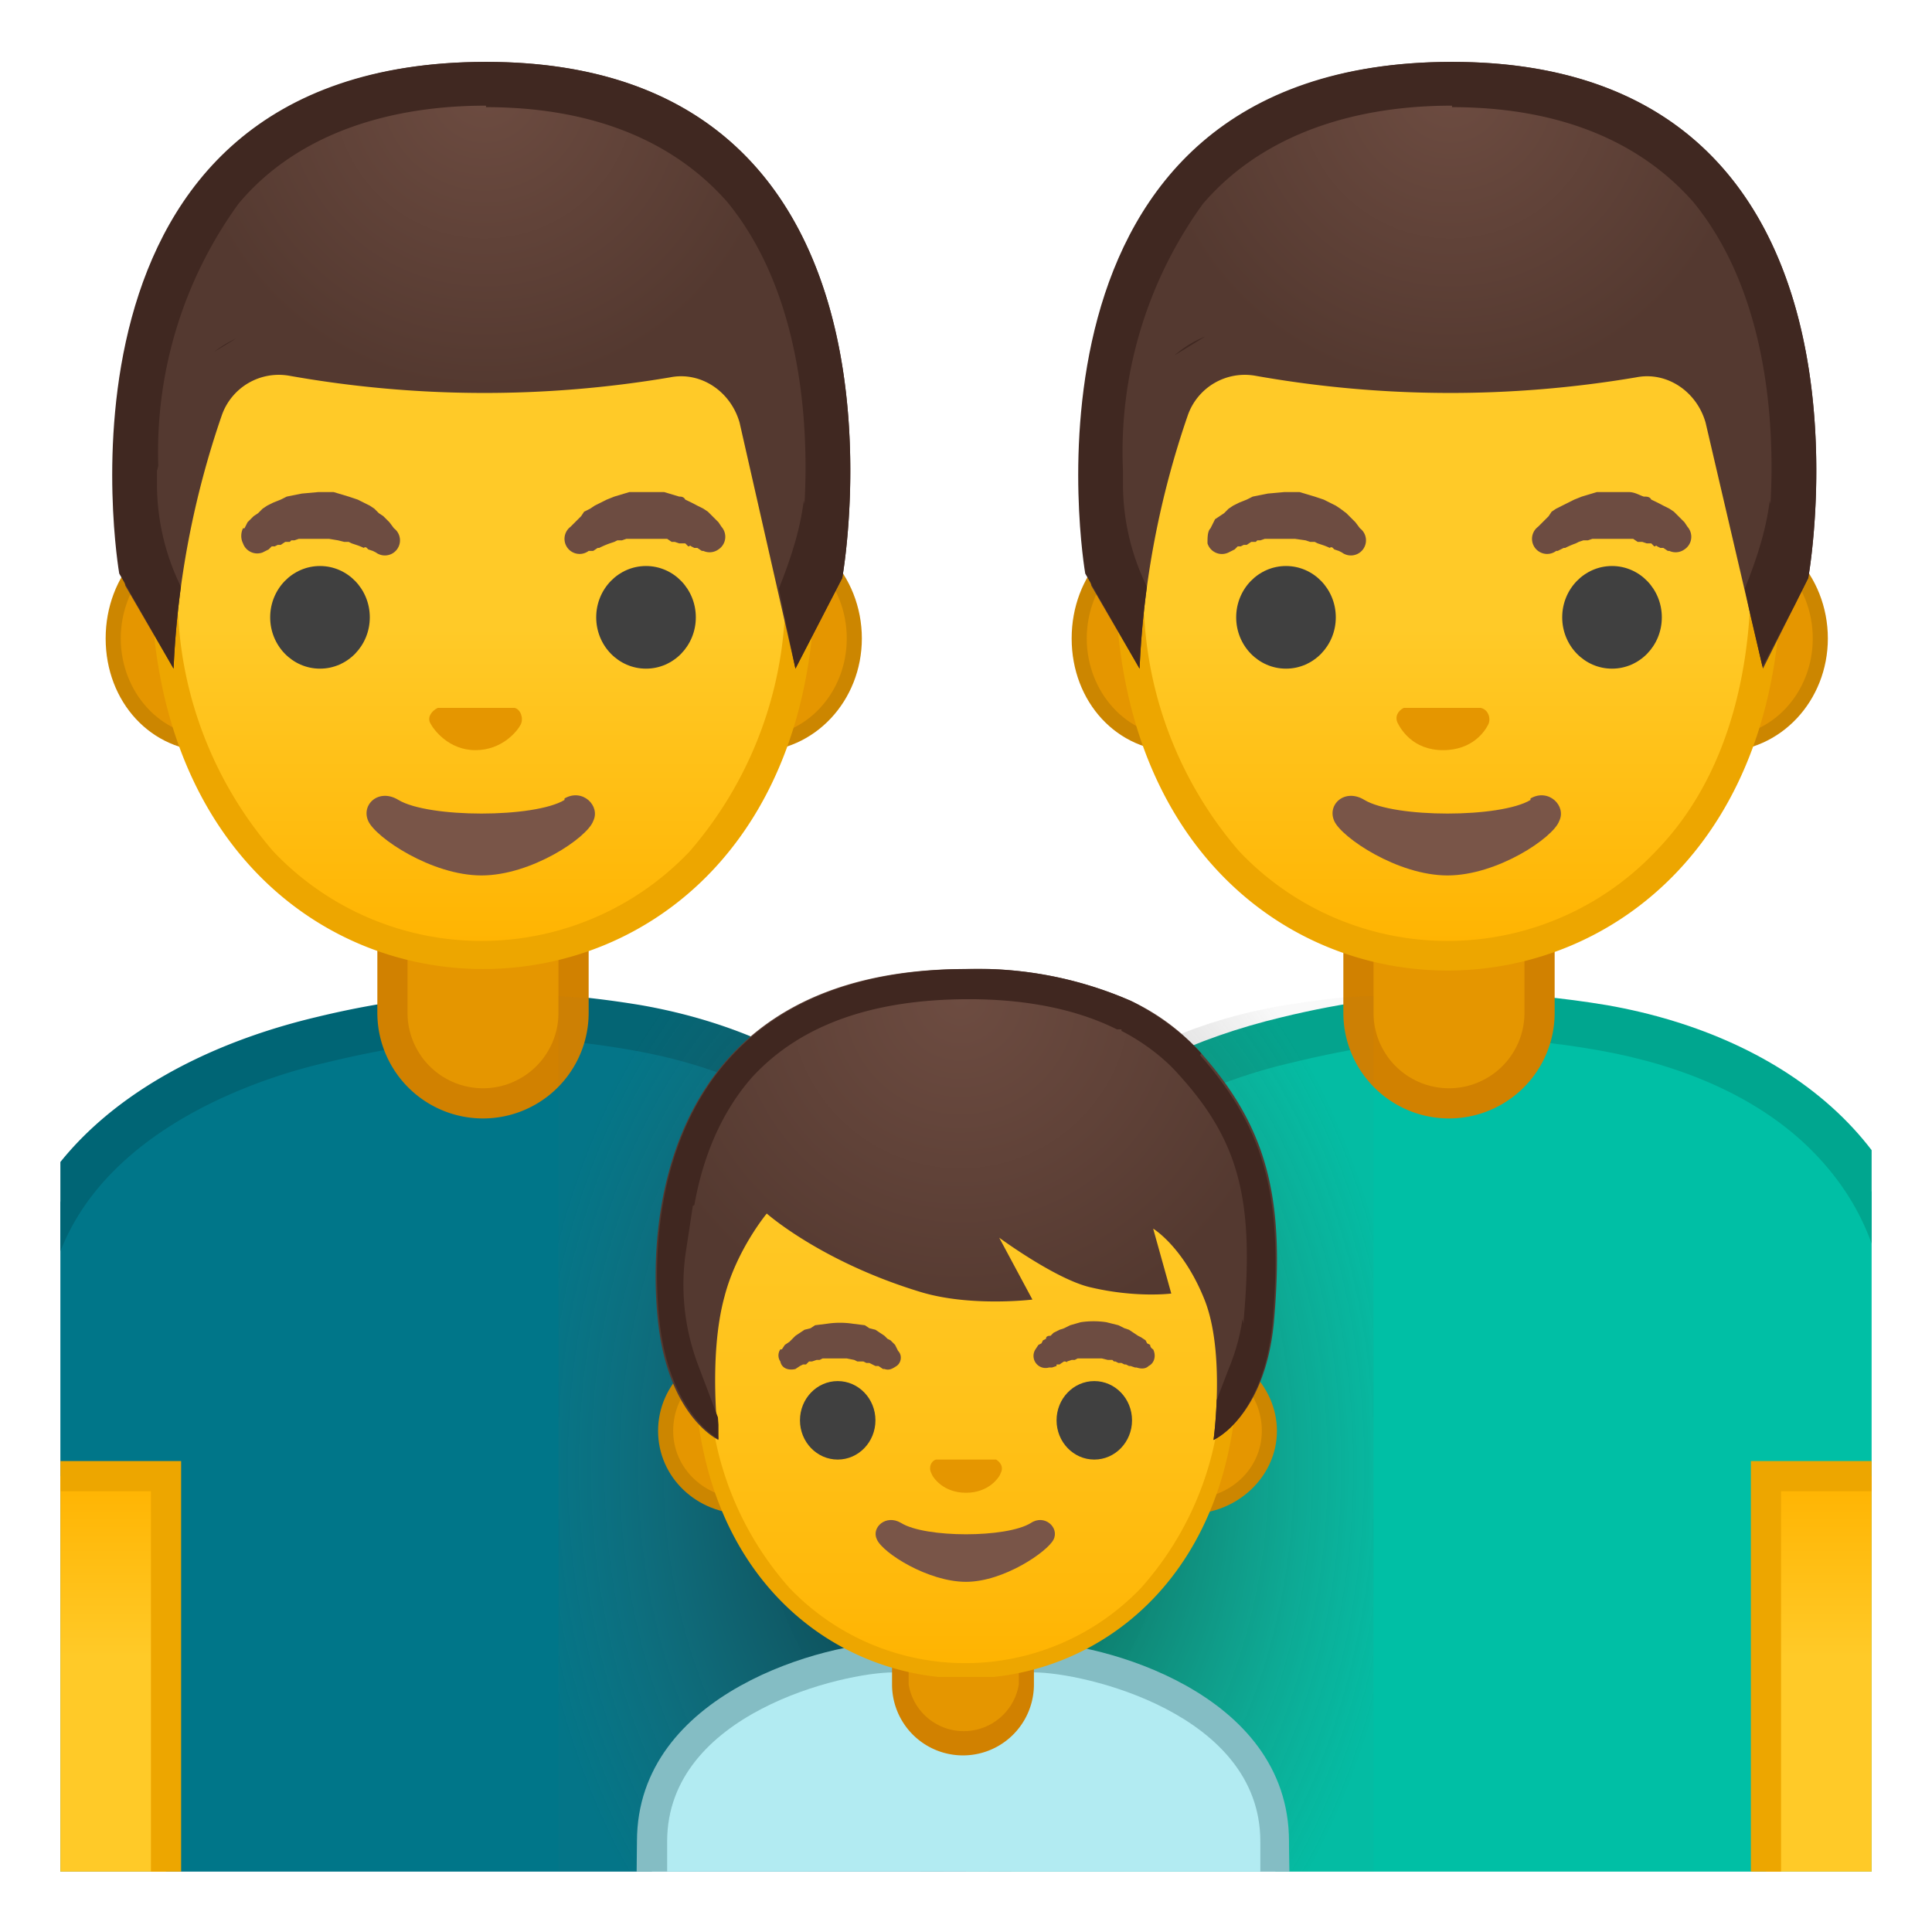 <svg viewBox="0 0 128 128" xmlns="http://www.w3.org/2000/svg" xmlns:xlink="http://www.w3.org/1999/xlink"><defs><path id="a" d="M4 4h120v120H4z"/></defs><clipPath id="b"><use xlink:href="#a"/></clipPath><g clip-path="url(#b)"><path d="M65.5 127V88.4c0-9.3 7.4-16.6 19.7-19.5a53 53 0 0 1 21-.8c9.8 1.7 20.3 8 20.3 20.3v38.7h-61z" fill="#00BFA5"/><path d="M97.6 68.8c2.8 0 5.6.3 8.4.8 5.6 1 10.3 3.1 13.6 6.2 3.6 3.4 5.4 7.6 5.4 12.6v37.1H67V88.4c0-12.7 14.2-17 18.6-18 4.1-1 8-1.6 12-1.6m0-3c-4.4 0-8.6.6-12.7 1.6C73.6 70.1 64 77 64 88.4v40.1h64V88.4c0-12.3-9.6-19.7-21.5-21.8-3-.5-6-.8-8.9-.8z" fill="#00A68F"/><path d="M96 73.1a6 6 0 0 1-6-6v-5.4h12v5.4a6 6 0 0 1-6 6z" fill="#E59600"/><path d="M101 62.7v4.4a5 5 0 0 1-10 0v-4.4h10m2-2H89v6.4a7 7 0 1 0 14 0v-6.4z" fill="#D18100"/><defs><path id="c" d="M65.9 4.1h60.2v60.2H65.9z"/></defs><clipPath id="d"><use xlink:href="#c"/></clipPath><g clip-path="url(#d)"><path d="M78 49.3c-3.7 0-6.6-3.1-6.6-7s3-7 6.6-7h36c3.6 0 6.6 3 6.6 7s-3 7-6.6 7H78z" fill="#E59600"/><path d="M114 35.7c3.4 0 6.1 3 6.1 6.6s-2.7 6.5-6 6.5H78c-3.4 0-6-3-6-6.5s2.6-6.6 6-6.6h36m0-1H78c-4 0-7 3.4-7 7.6s3 7.5 7 7.5h36c4 0 7.1-3.4 7.1-7.5 0-4.2-3.2-7.6-7-7.6z" fill="#CC8600"/><linearGradient id="e" x1="95.9" x2="95.9" y1="8.9" y2="63.4" gradientUnits="userSpaceOnUse"><stop stop-color="#FFCA28" offset=".6"/><stop stop-color="#FFB300" offset="1"/></linearGradient><path d="M96 63.3a20 20 0 0 1-14.6-6.2 27 27 0 0 1-6.6-19c0-8.1 2.3-15.6 6.6-21 3.9-5 9.2-8 14.5-8s10.7 3 14.6 8a34.3 34.3 0 0 1 6.5 21 27 27 0 0 1-6.6 19c-3.8 4-9 6.2-14.5 6.2z" fill="url(#e)"/><path d="M96 10.1c5 0 10 2.8 13.7 7.6 4 5.2 6.3 12.5 6.3 20.4 0 7.6-2.1 14-6.3 18.3a19 19 0 0 1-27.6 0 26 26 0 0 1-6.3-18.3c0-8 2.3-15.2 6.4-20.4 3.7-4.8 8.7-7.6 13.7-7.6m0-2c-11.4 0-22 12.3-22 30 0 17.5 10.9 26.2 22 26.2S118 55.6 118 38.1c0-17.7-10.6-30-22-30z" fill="#EDA600"/><path d="M80.2 35l.2-.4.1-.2.3-.2.3-.2.3-.3.3-.2.4-.2.5-.2.4-.2 1-.2 1.1-.1h1l1 .3.6.2.4.2.4.2.3.2.4.3.2.2.2.2.2.2.3.4a1 1 0 0 1-1.2 1.6l-.2-.1-.3-.1-.1-.1c-.1-.1-.2 0-.2 0a4 4 0 0 0-.5-.2l-.3-.1-.2-.1h-.3l-.3-.1-.7-.1h-2l-.3.1h-.2l-.1.1h-.3l-.3.2h-.2l-.2.1H82l-.2.2-.4.2A1 1 0 0 1 80 36c0-.4 0-.8.2-1zm30.3 1.5l-.3-.2h-.2l-.2-.1c-.1-.1-.1 0-.2 0l-.2-.2h-.3l-.3-.1h-.3l-.3-.2h-2.7l-.3.1H104.9l-.3.1-.2.1a6 6 0 0 0-.7.3h-.1l-.4.2h-.1a1 1 0 0 1-1.2-1.6l.3-.3.2-.2.2-.2.2-.3.3-.2.4-.2.4-.2.4-.2.5-.2 1-.3h2.1c.4 0 .7.2 1 .3.2 0 .4 0 .5.2a14.6 14.6 0 0 1 .8.4l.4.2.3.2.3.3.2.2.2.2.2.3a1 1 0 0 1-.2 1.5 1 1 0 0 1-1 .1z" fill="#6D4C41"/><g fill="#404040"><ellipse cx="85.2" cy="40.9" rx="3.3" ry="3.4"/><ellipse cx="106.8" cy="40.9" rx="3.3" ry="3.4"/></g><radialGradient id="f" cx="96.1" cy="5.8" r="20" gradientUnits="userSpaceOnUse"><stop stop-color="#6D4C41" offset="0"/><stop stop-color="#543930" offset="1"/></radialGradient><path d="M96.2 4.1C66 4.1 72.3 38.8 72.3 38.8l3.2 5.5a59.3 59.3 0 0 1 3.2-16.8 4 4 0 0 1 4.5-2.6 73.8 73.8 0 0 0 25.2.1c2-.4 4 .9 4.6 3l3.8 16.3 3-6S126 4.1 96.2 4.1z" fill="url(#f)"/><defs><path id="g" d="M96.2 4.1C66 4.1 71.9 38 71.9 38l3.6 6.3c0-1 .6-5.2.6-5.2a15.4 15.4 0 0 1-1.7-7.2v-.7l1.7-6.6 20-12.3 19.5 12.2 1.7 7.6v.6c-.2 2.2-.9 4.3-1.7 6.3l1.1 5.3L120 38s6-33.9-23.8-33.9z"/></defs><clipPath id="h"><use xlink:href="#g"/></clipPath><g clip-path="url(#h)"><path d="M96.2 7.1c7 0 12.4 2.2 16 6.3 4.9 6 5.4 14.7 5.1 20l-1.4-6.1V27a7 7 0 0 0-8-5 72.2 72.2 0 0 1-25.5-.2 7 7 0 0 0-6.5 4.5c-.5 1.2-1 3-1.5 4.9a28 28 0 0 1 5.3-17.7C83.3 9.3 89 7 96.2 7m0-3C66 4.1 71.9 38 71.9 38l3.6 6.3a59.3 59.3 0 0 1 3.2-16.8 4 4 0 0 1 4.5-2.5 73.8 73.8 0 0 0 26 0 4 4 0 0 1 3.8 3l3.8 16.3 3-6S126 4.1 96.2 4.1z" fill="#402821"/></g><path d="M101.4 53c-2 1.2-9 1.2-11 0-1.3-.8-2.5.3-2 1.4.5 1.1 4.2 3.6 7.5 3.6s7-2.5 7.4-3.6c.5-1-.7-2.2-1.9-1.5z" fill="#795548"/><path d="M98.1 46.9H93c-.4.2-.6.6-.4 1s1 1.8 3 1.8 2.8-1.3 3-1.7 0-1-.5-1.1z" fill="#E59600"/></g><linearGradient id="i" x1="122" x2="122" y1="97.8" y2="127.8" gradientUnits="userSpaceOnUse"><stop stop-color="#FFB300" offset="0"/><stop stop-color="#FFCA28" offset=".4"/></linearGradient><path fill="url(#i)" d="M117 97.8h10v30h-10z"/><path d="M126 98.8v28h-8v-28h8m2-2h-12v32h12v-32z" fill="#EDA600"/></g><g clip-path="url(#b)"><defs><path id="j" d="M0 0h128v128H0z"/></defs><clipPath id="k"><use xlink:href="#j"/></clipPath><g clip-path="url(#k)"><path d="M1.5 127V88.4c0-9.3 7.4-16.6 19.7-19.5a53 53 0 0 1 21-.8c9.8 1.7 20.3 8 20.3 20.3v38.7h-61z" fill="#007689"/><path d="M33.6 68.8c2.8 0 5.6.3 8.4.8 5.6 1 10.3 3.1 13.7 6.2A17 17 0 0 1 61 88.4v37.1H3V88.4c0-12.7 14.2-17 18.6-18 4.1-1 8-1.6 12-1.6m0-3c-4.4 0-8.6.6-12.7 1.6C9.6 70.1 0 77 0 88.4v40.1h64V88.4c0-12.3-9.6-19.7-21.5-21.8-3-.5-6-.8-8.9-.8z" fill="#006575"/><path d="M32 73.1a6 6 0 0 1-6-6v-5.4h12v5.4a6 6 0 0 1-6 6z" fill="#E59600"/><path d="M37 62.7v4.4a5 5 0 0 1-10 0v-4.4h10m2-2H25v6.4a7 7 0 1 0 14 0v-6.4z" fill="#D18100"/><defs><path id="l" d="M1.9 4.1h60.2v60.2H1.9z"/></defs><clipPath id="m"><use xlink:href="#l"/></clipPath><g clip-path="url(#m)"><path d="M14 49.3c-3.6 0-6.6-3.1-6.6-7s3-7 6.6-7h36c3.6 0 6.6 3 6.6 7s-3 7-6.6 7H14z" fill="#E59600"/><path d="M50 35.7c3.4 0 6.1 3 6.1 6.6s-2.7 6.5-6 6.5H14c-3.4 0-6-3-6-6.5s2.6-6.6 6-6.6h36m0-1H14c-4 0-7 3.4-7 7.6s3 7.5 7 7.5h36c4 0 7.1-3.4 7.1-7.5 0-4.2-3.2-7.6-7-7.6z" fill="#CC8600"/><linearGradient id="n" x1="31.9" x2="31.9" y1="8.9" y2="63.4" gradientUnits="userSpaceOnUse"><stop stop-color="#FFCA28" offset=".6"/><stop stop-color="#FFB300" offset="1"/></linearGradient><path d="M32 63.3a20 20 0 0 1-14.6-6.2 27 27 0 0 1-6.6-19c0-8.1 2.3-15.6 6.6-21 3.9-5 9.2-8 14.5-8s10.7 3 14.6 8A34.3 34.3 0 0 1 53 38a27 27 0 0 1-6.6 19c-3.8 4-9 6.2-14.5 6.2z" fill="url(#n)"/><path d="M32 10.1c5 0 10 2.8 13.7 7.6 4 5.2 6.3 12.5 6.3 20.4a26 26 0 0 1-6.3 18.3 19 19 0 0 1-27.6 0 26 26 0 0 1-6.3-18.3c0-8 2.3-15.2 6.3-20.4C22 12.9 27 10 32 10m0-2C20.6 8 10 20.3 10 38c0 17.5 10.9 26.2 22 26.2s22-8.6 22-26.1C54 20.3 43.4 8 32 8z" fill="#EDA600"/><path d="M16.2 35l.2-.4.2-.2.2-.2.3-.2.3-.3.3-.2.4-.2.5-.2.4-.2 1-.2 1.1-.1h1l1 .3.6.2.4.2.4.2.3.2.3.3.3.2.2.2.2.2.3.4a1 1 0 0 1-1.2 1.6l-.2-.1-.3-.1-.1-.1c-.1-.1-.2 0-.2 0a4 4 0 0 0-.5-.2l-.3-.1-.2-.1h-.3l-.4-.1-.6-.1h-2l-.3.1h-.2l-.1.1h-.3l-.3.2h-.2l-.2.1H18l-.2.2-.4.2a1 1 0 0 1-1.3-.6c-.2-.4-.1-.8 0-1zm30.3 1.5l-.3-.2H46l-.2-.1c-.1-.1-.1 0-.2 0l-.2-.2H45l-.3-.1h-.2l-.3-.2h-2.7l-.3.1H40.9l-.2.1-.3.1a6 6 0 0 0-.7.3h-.1l-.3.2H39a1 1 0 0 1-1.2-1.6l.3-.3.2-.2.2-.2.2-.3.4-.2.3-.2.4-.2.4-.2.5-.2 1-.3H44l1 .3c.1 0 .3 0 .4.2a14.6 14.6 0 0 1 .8.4l.4.2.3.2.3.3.2.2.2.2.2.3a1 1 0 0 1-.2 1.5 1 1 0 0 1-1 .1z" fill="#6D4C41"/><g fill="#404040"><ellipse cx="21.2" cy="40.9" rx="3.3" ry="3.4"/><ellipse cx="42.8" cy="40.9" rx="3.3" ry="3.4"/></g><radialGradient id="o" cx="32.1" cy="5.8" r="20" gradientUnits="userSpaceOnUse"><stop stop-color="#6D4C41" offset="0"/><stop stop-color="#543930" offset="1"/></radialGradient><path d="M32.2 4.1C2 4.1 8.3 38.8 8.3 38.8l3.2 5.5a59.3 59.3 0 0 1 3.2-16.8 4 4 0 0 1 4.5-2.6 73.8 73.8 0 0 0 25.2.1c2-.4 4 .9 4.6 3l3.7 16.3 3.1-6S62 4.1 32.2 4.1z" fill="url(#o)"/><defs><path id="p" d="M32.2 4.1C2 4.1 7.9 38 7.9 38l3.6 6.3c0-1 .6-5.2.6-5.2a15.4 15.4 0 0 1-1.7-7.2v-.7l1.7-6.6 20-12.3 19.5 12.2 1.7 7.6v.6c-.2 2.2-.9 4.3-1.7 6.3l1.1 5.3L56 38S62 4.1 32.2 4.1z"/></defs><clipPath id="q"><use xlink:href="#p"/></clipPath><g clip-path="url(#q)"><path d="M32.2 7.1c7 0 12.4 2.2 16 6.3 4.9 6 5.4 14.7 5.1 20L52 27.3V27a7 7 0 0 0-8-5 72.2 72.2 0 0 1-25.5-.2 7 7 0 0 0-6.5 4.5c-.5 1.2-1 3-1.5 4.9a28 28 0 0 1 5.3-17.7C19.3 9.3 25 7 32.2 7m0-3C2 4.1 7.9 38 7.9 38l3.6 6.3a59.3 59.3 0 0 1 3.2-16.8 4 4 0 0 1 4.5-2.5 73.8 73.8 0 0 0 26 0 4 4 0 0 1 3.8 3l3.7 16.3 3.1-6S62 4.1 32.2 4.1z" fill="#402821"/></g><path d="M37.4 53c-2 1.2-9 1.2-11 0-1.3-.8-2.5.3-2 1.4.5 1.1 4.2 3.6 7.5 3.6s7-2.5 7.4-3.6c.5-1-.7-2.2-1.9-1.5z" fill="#795548"/><path d="M34.1 46.9H29c-.4.2-.7.6-.5 1s1.2 1.8 3 1.8 2.8-1.3 3-1.7 0-1-.4-1.1z" fill="#E59600"/></g><linearGradient id="r" x1="6" x2="6" y1="97.8" y2="127.8" gradientUnits="userSpaceOnUse"><stop stop-color="#FFB300" offset="0"/><stop stop-color="#FFCA28" offset=".4"/></linearGradient><path fill="url(#r)" d="M1 97.8h10v30H1z"/><path d="M10 98.8v28H2v-28h8m2-2H0v32h12v-32z" fill="#EDA600"/></g><radialGradient id="s" cx="64" cy="97.2" r="29.2" gradientTransform="matrix(1 0 0 1.457 0 -44.4)" gradientUnits="userSpaceOnUse"><stop stop-color="#212121" offset=".4"/><stop stop-color="#616161" stop-opacity=".1" offset="1"/></radialGradient><path d="M85.1 66.6c-11.9 2-21 9.5-21 21.8 0-12.3-9.7-19.7-21.6-21.8-1.9-.3-3.5-.5-5.5-.6v62.5h54V66c-2 0-4 .3-5.9.6z" clip-path="url(#k)" fill="url(#s)" opacity=".4"/><g clip-path="url(#k)"><path d="M43.2 138.1c-.1-2.6 0-10.8 0-16.1 0-9.3 12.5-12.2 16-12.2h9.3c3.5 0 16 3 16 12.2v16H43.2z" fill="#B2EBF2"/><path d="M68.5 110.8c3.3 0 15 2.7 15 11.2v15H44.2v-15c0-8.5 11.7-11.2 15-11.2h9.3m0-2h-9.3c-4.4 0-17 3.3-17 13.2 0 0-.2 17.1 0 17.1h43.2c.3 0 0-16.5 0-16.8v-.3c0-9.9-12.5-13.2-16.9-13.2z" fill="#84BDC4"/><path d="M63.8 115.8a4.2 4.2 0 0 1-4.1-4.2v-3H68v3c0 2.3-1.8 4.2-4.2 4.2z" fill="#E59600"/><path d="M67.5 109v2.6a3.7 3.7 0 0 1-7.3 0V109h7.3m1-1h-9.4v3.6a4.7 4.7 0 0 0 9.4 0V108z" fill="#D18100"/><defs><path id="t" d="M40.5 64.2h46.9v46.9H40.5z"/></defs><clipPath id="u"><use xlink:href="#t"/></clipPath><g clip-path="url(#u)"><path d="M49.4 99.8c-3 0-5.3-2.2-5.3-5s2.3-5 5.2-5h29.5c3 0 5.3 2.2 5.3 5s-2.4 5-5.3 5H49.4z" fill="#E59600"/><path d="M78.8 90.2c2.7 0 4.8 2 4.8 4.6 0 2.5-2.1 4.5-4.8 4.5H49.4c-2.7 0-4.8-2-4.8-4.5 0-2.6 2.1-4.6 4.7-4.6h29.5m0-1H49.4c-3.2 0-5.8 2.5-5.8 5.6s2.6 5.5 5.7 5.5h29.5c3.2 0 5.8-2.5 5.8-5.5s-2.6-5.6-5.8-5.6z" fill="#CC8600"/><linearGradient id="v" x1="64" x2="64" y1="110.6" y2="66.4" gradientUnits="userSpaceOnUse"><stop stop-color="#FFB300" offset="0"/><stop stop-color="#FFB809" offset=".1"/><stop stop-color="#FFC21A" offset=".4"/><stop stop-color="#FFC825" offset=".7"/><stop stop-color="#FFCA28" offset="1"/></linearGradient><path d="M64 110.6c-8.4 0-17.5-6.4-17.5-20.4 0-11.3 6.7-23.4 17.5-23.4s17.4 12.1 17.4 23.4c0 14-9 20.4-17.4 20.4z" fill="url(#v)"/><path d="M64 67.3c4.3 0 8.5 2.3 11.7 6.2a26.8 26.8 0 0 1 5.2 16.7 21 21 0 0 1-5.3 15 16.1 16.1 0 0 1-23.3 0 21.1 21.1 0 0 1-5.3-15c0-6.5 1.9-12.4 5.3-16.7A15 15 0 0 1 64 67.3m0-1c-9.3 0-18 9.8-18 23.9 0 14 9 21 18 21s18-7 18-21c0-14.1-8.7-24-18-24z" fill="#EDA600"/><path d="M66 96.7h-4c-.3.1-.5.5-.3.9.1.3.8 1.3 2.3 1.3s2.2-1 2.3-1.3c.2-.4 0-.7-.3-.9z" fill="#E59600"/><path d="M51.8 89.4l.2-.3.3-.2.2-.2.2-.2.3-.2.3-.2.4-.1.3-.2.8-.1a5.7 5.7 0 0 1 1.7 0l.8.1.3.2.4.1.3.2.3.2.2.2.2.1.2.2.1.1.2.4c.3.3.2.8-.1 1-.3.2-.5.3-.8.2h-.1l-.3-.2H58l-.4-.2h-.2l-.2-.1h-.4l-.2-.1-.5-.1h-1.6l-.2.1h-.2l-.3.1h-.2l-.2.2h-.2l-.2.1-.3.2c-.4.1-.9 0-1-.5a.7.7 0 0 1 0-.8zm23.4 1.2l-.3-.1h-.1l-.2-.1h-.1l-.2-.1h-.2l-.2-.1h-.1l-.1-.1h-.3L73 90h-1.6l-.2.1H71l-.3.1c0 .1 0 0-.2 0a3 3 0 0 0-.3.2H70v.1l-.3.1h-.2a.8.8 0 0 1-.9-1.2l.2-.3.2-.1.1-.2.2-.1c0-.2.2-.2.3-.2l.2-.2.4-.2.3-.1.4-.2.7-.2a5.7 5.7 0 0 1 1.7 0l.8.2.4.2.3.1.3.2.3.2.2.1.3.2.1.2.2.1c0 .2.2.3.2.3.2.4.1.9-.3 1.1-.2.2-.5.2-.8.1z" fill="#6D4C41"/><g fill="#404040"><ellipse cx="55.5" cy="94.1" rx="2.5" ry="2.6"/><ellipse cx="72.5" cy="94.1" rx="2.5" ry="2.6"/></g><radialGradient id="w" cx="72.5" cy="66.2" r="24" gradientTransform="translate(-12 -2.9) scale(1.043)" gradientUnits="userSpaceOnUse"><stop stop-color="#6D4C41" offset="0"/><stop stop-color="#543930" offset=".9"/></radialGradient><path d="M79.6 69.8a14.4 14.4 0 0 0-4.7-3.5A25.3 25.3 0 0 0 64 64.2c-19.8 0-21.2 16.2-20.4 23.4.7 6.3 4 7.8 4 7.8s-.7-5.5.4-9.5c.8-3.1 2.8-5.5 2.8-5.5s3.6 3.2 10.2 5.2c3.3 1 7.4.5 7.4.5L66.2 82s3.8 2.8 6.1 3.3c3 .7 5.3.4 5.3.4l-1.2-4.3s2 1.2 3.4 4.7.6 9.3.6 9.3 3.4-1.5 4-7.8c.7-8-.3-12.7-4.8-17.8z" fill="url(#w)"/><defs><path id="x" d="M79.6 69.8a12.3 12.3 0 0 0-4.7-3.5A25.3 25.3 0 0 0 64 64.2c-19.8 0-21.2 16.2-20.4 23.4.7 6.3 4 7.8 4 7.8V94l-1.4-3.7a15 15 0 0 1-.8-7.1l.5-3.3 18-11.6 18 11.6.4 3.2a14 14 0 0 1-.9 7.6l-1 2.6-.1 2.2s3.4-1.5 4-7.8c.7-8-.3-12.7-4.8-17.8z"/></defs><clipPath id="y"><use xlink:href="#x"/></clipPath><g clip-path="url(#y)"><path d="M64.2 66.2c3.6 0 7 .6 9.8 2h.3v.1c.6.3 2.4 1.3 3.8 2.9 4 4.4 5 8.3 4.3 16.2v.3c-.2-.8-.4-1.7-.8-2.4a12.6 12.6 0 0 0-4-5.6l-4.4-2.9 1.3 5 .5 1.9c-.6 0-1.4-.2-2.2-.4-1.4-.3-4-2-5.4-3l-7.5-5.5 4.6 8.2.6 1.2c-1.3 0-2.4-.3-3.4-.5a28.4 28.4 0 0 1-9.5-4.8l-1.5-1.3-1.3 1.5c-.1.2-2.3 2.8-3.2 6.3l-.4 2.2v-.3c-.3-2.3-.8-10.4 4-15.9 3.2-3.5 8-5.2 14.4-5.2m0-2c-20 0-21.3 16.2-20.5 23.4.7 6.2 4 7.8 4 7.8s-.7-5.5.4-9.5c.8-3.1 2.8-5.5 2.8-5.5s3.6 3.1 10.2 5.2c1.7.5 3.5.6 5 .6l2.4-.1-2.3-4.1s3.8 2.8 6.1 3.3c1.7.4 3 .4 4 .4h1.3l-1.1-4.4s1.9 1.3 3.3 4.8.6 9.3.6 9.3 3.4-1.5 4-7.8c.7-8-.3-12.7-4.8-17.8-2-2.2-4.5-3.4-4.7-3.5A25.5 25.5 0 0 0 64 64.2z" fill="#402720"/></g><path d="M68.3 100.9c-1.6 1-7 1-8.6 0-1-.6-2 .3-1.6 1.1.4.9 3.4 2.8 5.9 2.8s5.4-2 5.8-2.8c.4-.8-.6-1.7-1.5-1.1z" fill="#795548"/></g></g></g></svg>
